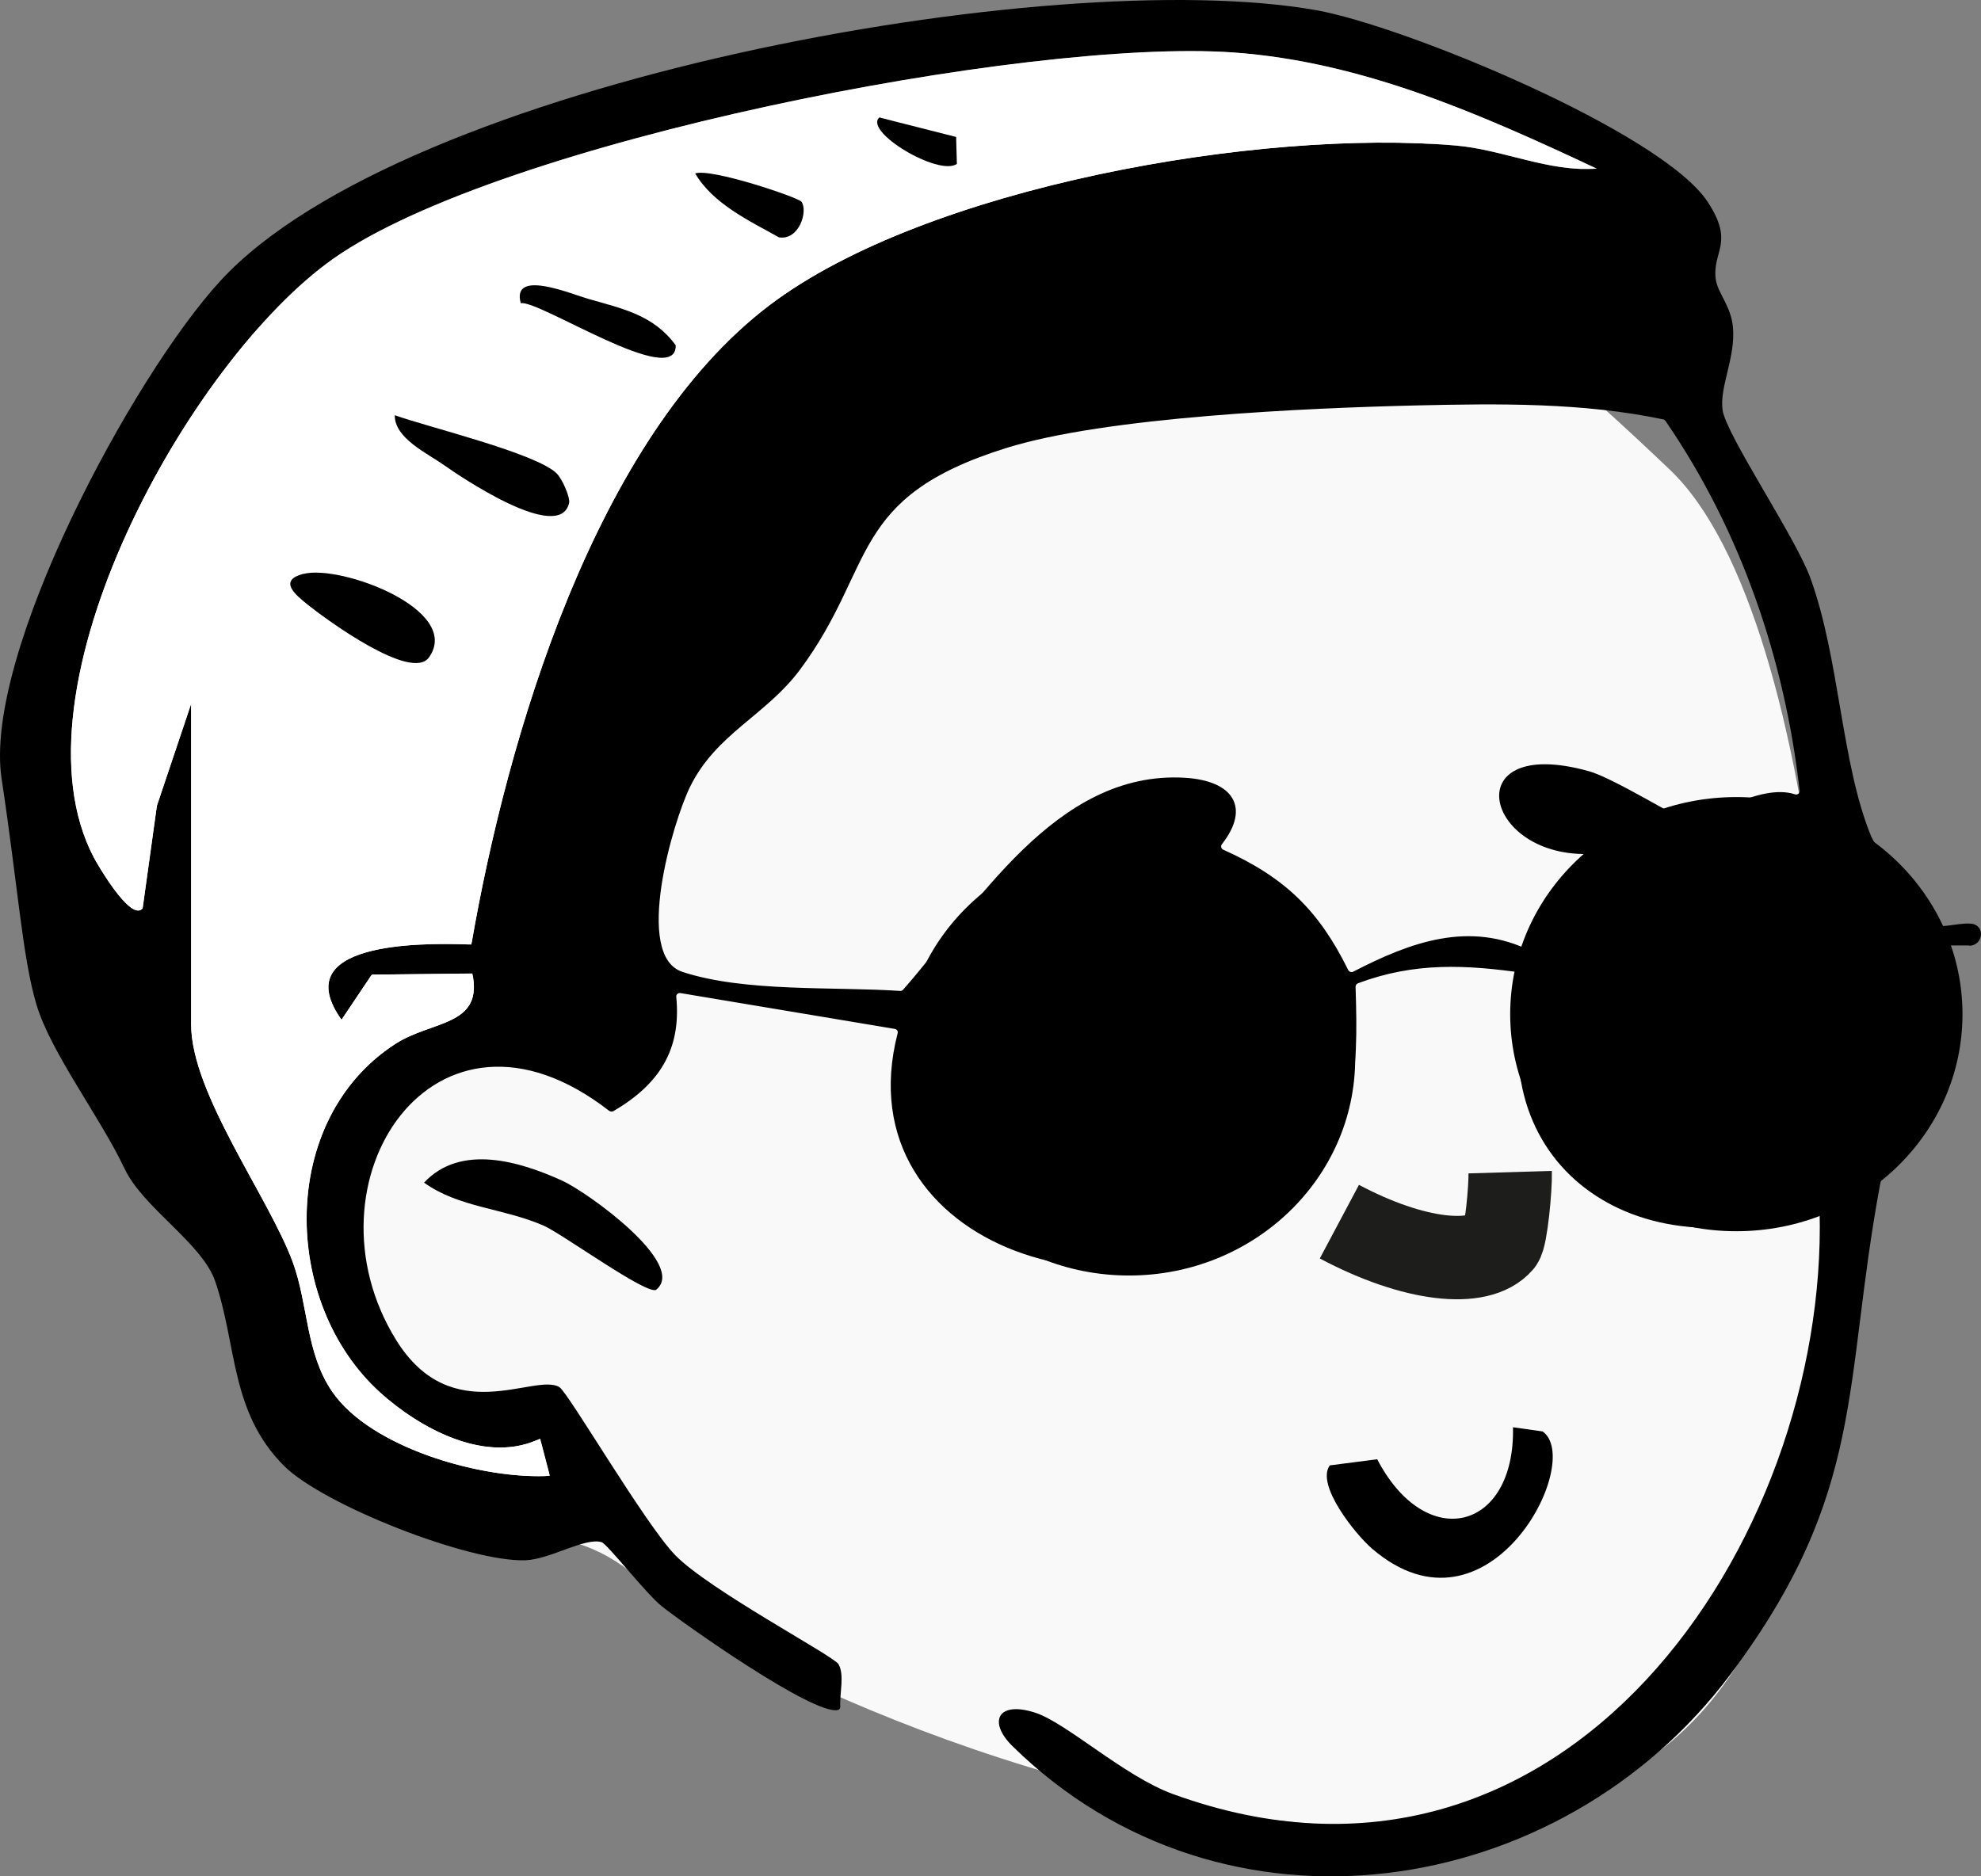 <svg width="95" height="90" viewBox="0 0 95 90" fill="none" xmlns="http://www.w3.org/2000/svg">
<rect x="0" y="0" width="95" height="90" fill="#808080" stroke="none"/>
<path fill-rule="evenodd" clip-rule="evenodd" d="M53.351 4.381C62.384 4.381 73.222 8.443 74.143 8.525L74.168 8.526C74.653 8.526 76.547 9.865 79.851 12.543L76.273 19.018L76.562 19.275C77.948 20.508 79.131 21.631 80.065 22.517C87.69 29.748 89.061 58.142 87.264 68.044C85.467 77.946 82.138 87.635 66.643 87.635C51.148 87.635 33.91 78.992 31.255 76.3C29.484 74.505 27.496 73.646 25.289 73.721C25.198 73.615 25.108 73.509 25.019 73.403L24.694 73.361C21.64 72.95 19.452 72.398 18.13 71.704C15.546 70.348 12.707 63.22 12.707 61.65C12.707 60.095 8.467 48.787 8.383 47.59L8.381 47.557C8.381 46.557 2.843 41.958 2.843 40.498C2.843 39.037 1.726 39.126 2.843 33.98L3.167 32.468C4.355 26.988 6.68 17.915 15.546 13.973C25.289 9.64 44.226 4.381 53.351 4.381Z" fill="#F9F9F9"/>
<path d="M94.437 45.349H93.149C92.917 45.349 92.838 45.429 92.838 45.523C92.819 47.576 93.238 49.678 92.717 51.717C92.197 53.757 90.5 54.966 90.156 56.841C88.375 66.432 89.505 71.595 82.988 80.307C74.853 91.183 58.685 93.705 48.556 83.757C47.367 82.588 47.841 81.574 49.63 82.146C51.132 82.623 53.907 85.203 56.254 86.055C75.002 92.875 87.674 73.947 87.26 58.095C87.26 57.979 87.13 57.903 87.018 57.947C78.46 61.183 70.799 55.828 73.263 46.888C73.291 46.79 73.221 46.688 73.115 46.674C70.297 46.272 67.857 46.143 65.128 47.161C65.054 47.187 65.007 47.259 65.007 47.335C65.147 51.619 65.054 54.52 61.702 57.648C54.567 64.316 40.366 59.951 43.048 49.557C43.071 49.464 43.011 49.365 42.909 49.352L32.631 47.634C32.515 47.616 32.417 47.705 32.431 47.817C32.677 50.347 31.622 52.003 29.423 53.293C29.358 53.333 29.27 53.324 29.209 53.279C20.81 46.754 14.339 56.738 18.992 64.267C21.665 68.592 25.658 65.825 26.825 66.534C27.253 66.793 30.948 73.135 32.394 74.608C34.03 76.277 39.971 79.423 40.208 79.82C40.51 80.334 40.259 81.217 40.296 81.856C40.296 81.931 40.259 82.003 40.18 82.021C39.008 82.293 32.673 77.803 31.724 77.036C30.957 76.415 29.116 74.045 28.847 73.97C28.033 73.737 26.383 74.8 25.189 74.84C22.506 74.933 15.506 72.189 13.623 70.314C11.029 67.726 11.369 64.49 10.313 61.442C9.681 59.626 6.86 57.93 5.976 56.06C4.796 53.565 2.434 50.49 1.746 48.178C1.077 45.929 0.863 42.555 0.077 37.351C-0.824 31.411 6.367 18.035 10.574 13.465C19.369 3.91 50.458 -1.749 63.111 0.487C67.318 1.232 79.674 6.32 81.891 9.681C83.202 11.671 82.1 12.041 82.281 13.398C82.37 14.05 83.011 14.679 83.104 15.683C83.239 17.152 82.453 18.549 82.607 19.664C82.769 20.847 86.093 25.743 86.814 27.715C88.222 31.576 88.292 36.597 89.724 40.096C89.914 40.56 92.155 44.144 92.368 44.273C92.973 44.626 93.809 44.246 94.516 44.304C95.223 44.362 95.12 45.358 94.437 45.362V45.349ZM9.156 33.781H9.165V49.147C9.165 52.449 12.884 57.412 14.037 60.536C14.785 62.562 14.655 64.892 15.929 66.753C17.751 69.408 22.915 70.908 26.146 70.801C26.258 70.801 26.337 70.694 26.309 70.587L25.946 69.199C25.918 69.096 25.802 69.047 25.704 69.091C23.171 70.176 20.098 68.489 18.22 66.789C13.474 62.486 13.344 53.699 18.96 50.07C20.689 48.955 23.083 49.227 22.678 46.844C22.664 46.763 22.585 46.701 22.502 46.701L17.923 46.75C17.863 46.75 17.807 46.781 17.779 46.826L16.38 48.914C13.795 45.273 19.843 45.206 22.469 45.3C22.548 45.3 22.618 45.25 22.627 45.175C24.333 35.387 28.521 20.985 36.907 14.634C44.419 8.944 60.475 6.159 69.823 6.981C71.845 7.159 73.812 8.043 75.838 8.105C76.024 8.11 76.09 7.86 75.918 7.784C70.614 5.311 65.119 2.942 59.132 2.518C49.258 1.821 23.975 6.78 15.985 12.408C9.063 17.285 0.291 33.116 4.498 41.131C4.642 41.408 6.199 44.117 6.794 43.612C6.822 43.59 6.836 43.55 6.846 43.514C6.915 43.023 7.422 39.377 7.51 38.739C7.52 38.672 7.534 38.614 7.557 38.551L9.161 33.781H9.156ZM86.302 37.922C85.591 31.652 83.49 25.453 79.869 20.191C79.841 20.151 79.804 20.124 79.757 20.115C75.899 19.307 71.901 19.356 67.955 19.446C62.697 19.571 53.042 19.99 48.24 21.494C40.654 23.868 42.039 27.162 38.376 32.107C36.735 34.321 34.346 35.182 33.091 37.744C32.264 39.426 30.376 45.84 32.724 46.616C35.713 47.602 40.008 47.317 43.169 47.531C43.225 47.531 43.271 47.513 43.308 47.473C46.804 43.51 50.597 36.936 56.817 37.306C59.155 37.445 59.973 38.739 58.597 40.493C58.528 40.582 58.56 40.712 58.662 40.756C61.628 42.086 63.25 43.679 64.654 46.527C64.696 46.616 64.808 46.652 64.896 46.607C67.643 45.188 70.465 44.144 73.435 45.625C73.514 45.666 73.607 45.643 73.658 45.576C74.1 44.965 76.136 42.144 76.815 41.198C76.903 41.078 76.801 40.921 76.647 40.935C71.171 41.448 69.67 35.164 76.206 36.994C77.41 37.333 80.664 39.373 80.994 39.395C81.654 39.435 84.364 37.529 86.079 38.101C86.2 38.141 86.321 38.043 86.307 37.922H86.302ZM74.435 51.182C74.365 51.213 74.318 51.284 74.323 51.36C74.839 56.104 79.725 57.943 84.252 57.412C88.859 56.876 87.869 53.69 87.743 50.021C87.674 47.995 87.427 44.983 87.199 42.956C87.153 42.537 86.981 41.452 86.762 40.649C86.618 40.118 86.112 39.757 85.54 39.788C84.801 39.828 83.713 39.89 82.876 39.935C82.319 39.966 81.988 40.538 82.249 41.015C83.146 42.648 83.89 44.38 82.546 46.04C82.467 46.134 82.309 46.121 82.253 46.014C81.44 44.429 80.682 42.528 78.795 41.841C78.753 41.823 78.702 41.823 78.66 41.845C77.47 42.457 74.444 46.603 74.63 47.825C74.648 47.937 74.788 47.986 74.885 47.928C76.61 46.991 78.191 46.429 80.064 47.567C84.359 50.182 80.547 54.31 78.855 49.522C78.837 49.464 78.786 49.419 78.73 49.401C76.712 48.798 76.02 50.481 74.43 51.173L74.435 51.182ZM47.157 46.496C46.455 46.107 45.549 46.384 45.214 47.094C38.176 61.951 65.189 63.972 63.553 48.7C62.679 40.555 51.336 39.288 47.594 46.531C47.548 46.616 47.441 46.652 47.352 46.603L47.162 46.496H47.157ZM90.802 51.695C90.839 51.878 91.113 51.873 91.151 51.691C91.643 49.218 91.648 46.808 90.839 44.367C90.686 43.898 90.723 43.014 90.054 43.122V48.232C90.054 48.232 90.054 48.254 90.054 48.267L90.797 51.699L90.802 51.695Z" fill="black"/>
<path d="M31.478 61.858C31.088 62.18 26.979 59.19 26.077 58.792C24.143 57.944 22.009 57.931 20.336 56.726C22.093 54.843 24.933 55.713 26.941 56.623C28.215 57.199 32.952 60.64 31.478 61.854V61.858Z" fill="black"/>
<path d="M9.165 33.751L7.524 38.647L6.841 43.57C6.279 44.248 4.652 41.414 4.503 41.129C0.296 33.113 9.068 17.283 15.989 12.405C23.98 6.777 49.259 1.819 59.137 2.515C65.37 2.957 71.069 5.51 76.578 8.089C74.286 8.263 72.092 7.179 69.823 6.982C60.475 6.166 44.419 8.951 36.908 14.636C28.485 21.014 24.292 35.519 22.604 45.306C20.061 45.203 13.744 45.208 16.375 48.916L17.83 46.747L22.655 46.694C23.185 49.238 20.726 48.93 18.964 50.068C13.349 53.696 13.479 62.484 18.225 66.786C20.154 68.531 23.334 70.258 25.905 69.004L26.369 70.789C23.153 70.977 17.798 69.464 15.934 66.755C14.655 64.898 14.785 62.569 14.042 60.538C12.889 57.414 9.17 52.451 9.17 49.148V33.751H9.165ZM45.851 6.572L42.174 5.639C41.403 6.304 45.001 8.473 45.888 7.866L45.851 6.572ZM38.432 9.674C38.279 9.464 34.1 8.058 33.337 8.317C34.188 9.772 35.904 10.575 37.358 11.383C38.325 11.539 38.767 10.12 38.432 9.669V9.674ZM24.975 14.552C25.84 14.377 32.454 18.72 32.403 16.569C31.343 15.118 29.884 14.819 28.22 14.346C27.387 14.11 24.51 12.887 24.975 14.556V14.552ZM26.7 22.714C25.719 21.741 20.54 20.492 18.932 19.921C18.913 21.032 20.48 21.737 21.307 22.322C22.023 22.826 26.83 26.102 27.29 24.134C27.355 23.852 26.951 22.964 26.7 22.714ZM14.553 27.53C13.307 27.851 14.186 28.552 14.781 29.029C15.641 29.721 19.736 32.716 20.573 31.538C22.19 29.257 16.338 27.075 14.553 27.534V27.53Z" fill="white"/>
<path d="M14.553 27.528C16.338 27.068 22.186 29.25 20.573 31.531C19.736 32.714 15.646 29.714 14.781 29.023C14.186 28.545 13.307 27.845 14.553 27.523V27.528Z" fill="black"/>
<path d="M26.699 22.711C26.95 22.96 27.355 23.849 27.29 24.13C26.829 26.098 22.018 22.822 21.307 22.318C20.48 21.733 18.918 21.024 18.932 19.917C20.54 20.492 25.718 21.738 26.699 22.711Z" fill="black"/>
<path d="M24.975 14.548C24.51 12.878 27.388 14.101 28.22 14.338C29.884 14.815 31.344 15.114 32.404 16.56C32.455 18.716 25.845 14.373 24.975 14.543V14.548Z" fill="black"/>
<path d="M38.432 9.671C38.762 10.122 38.32 11.541 37.358 11.385C35.903 10.577 34.192 9.77 33.337 8.319C34.099 8.056 38.278 9.466 38.432 9.676V9.671Z" fill="black"/>
<path d="M45.851 6.569L45.888 7.863C45 8.47 41.402 6.301 42.174 5.636L45.851 6.569Z" fill="black"/>
<path d="M60.722 52.45L58.444 52.745C56.082 48.22 51.82 49.335 51.931 54.28L50.514 54.079C48.482 52.665 53.098 43.654 58.69 48.456C59.471 49.126 61.4 51.513 60.717 52.45H60.722Z" fill="black"/>
<path d="M63.766 70.289L66.044 69.994C68.405 74.52 72.668 73.404 72.556 68.459L73.974 68.66C76.006 70.075 71.39 79.085 65.798 74.283C65.017 73.614 63.088 71.226 63.771 70.289H63.766Z" fill="black"/>
<path d="M64.231 58.598C67.805 60.499 70.943 60.825 72.003 59.588C72.221 59.334 72.444 56.986 72.421 56.223" stroke="#1D1D1B" stroke-width="4" stroke-miterlimit="10"/>
<path d="M54.144 61.181C60.133 61.181 64.989 56.52 64.989 50.769C64.989 45.019 60.133 40.357 54.144 40.357C48.154 40.357 43.299 45.019 43.299 50.769C43.299 56.52 48.154 61.181 54.144 61.181Z" fill="black"/>
<path d="M83.267 59.057C89.256 59.057 94.112 54.395 94.112 48.645C94.112 42.894 89.256 38.232 83.267 38.232C77.277 38.232 72.422 42.894 72.422 48.645C72.422 54.395 77.277 59.057 83.267 59.057Z" fill="black"/>
</svg>
